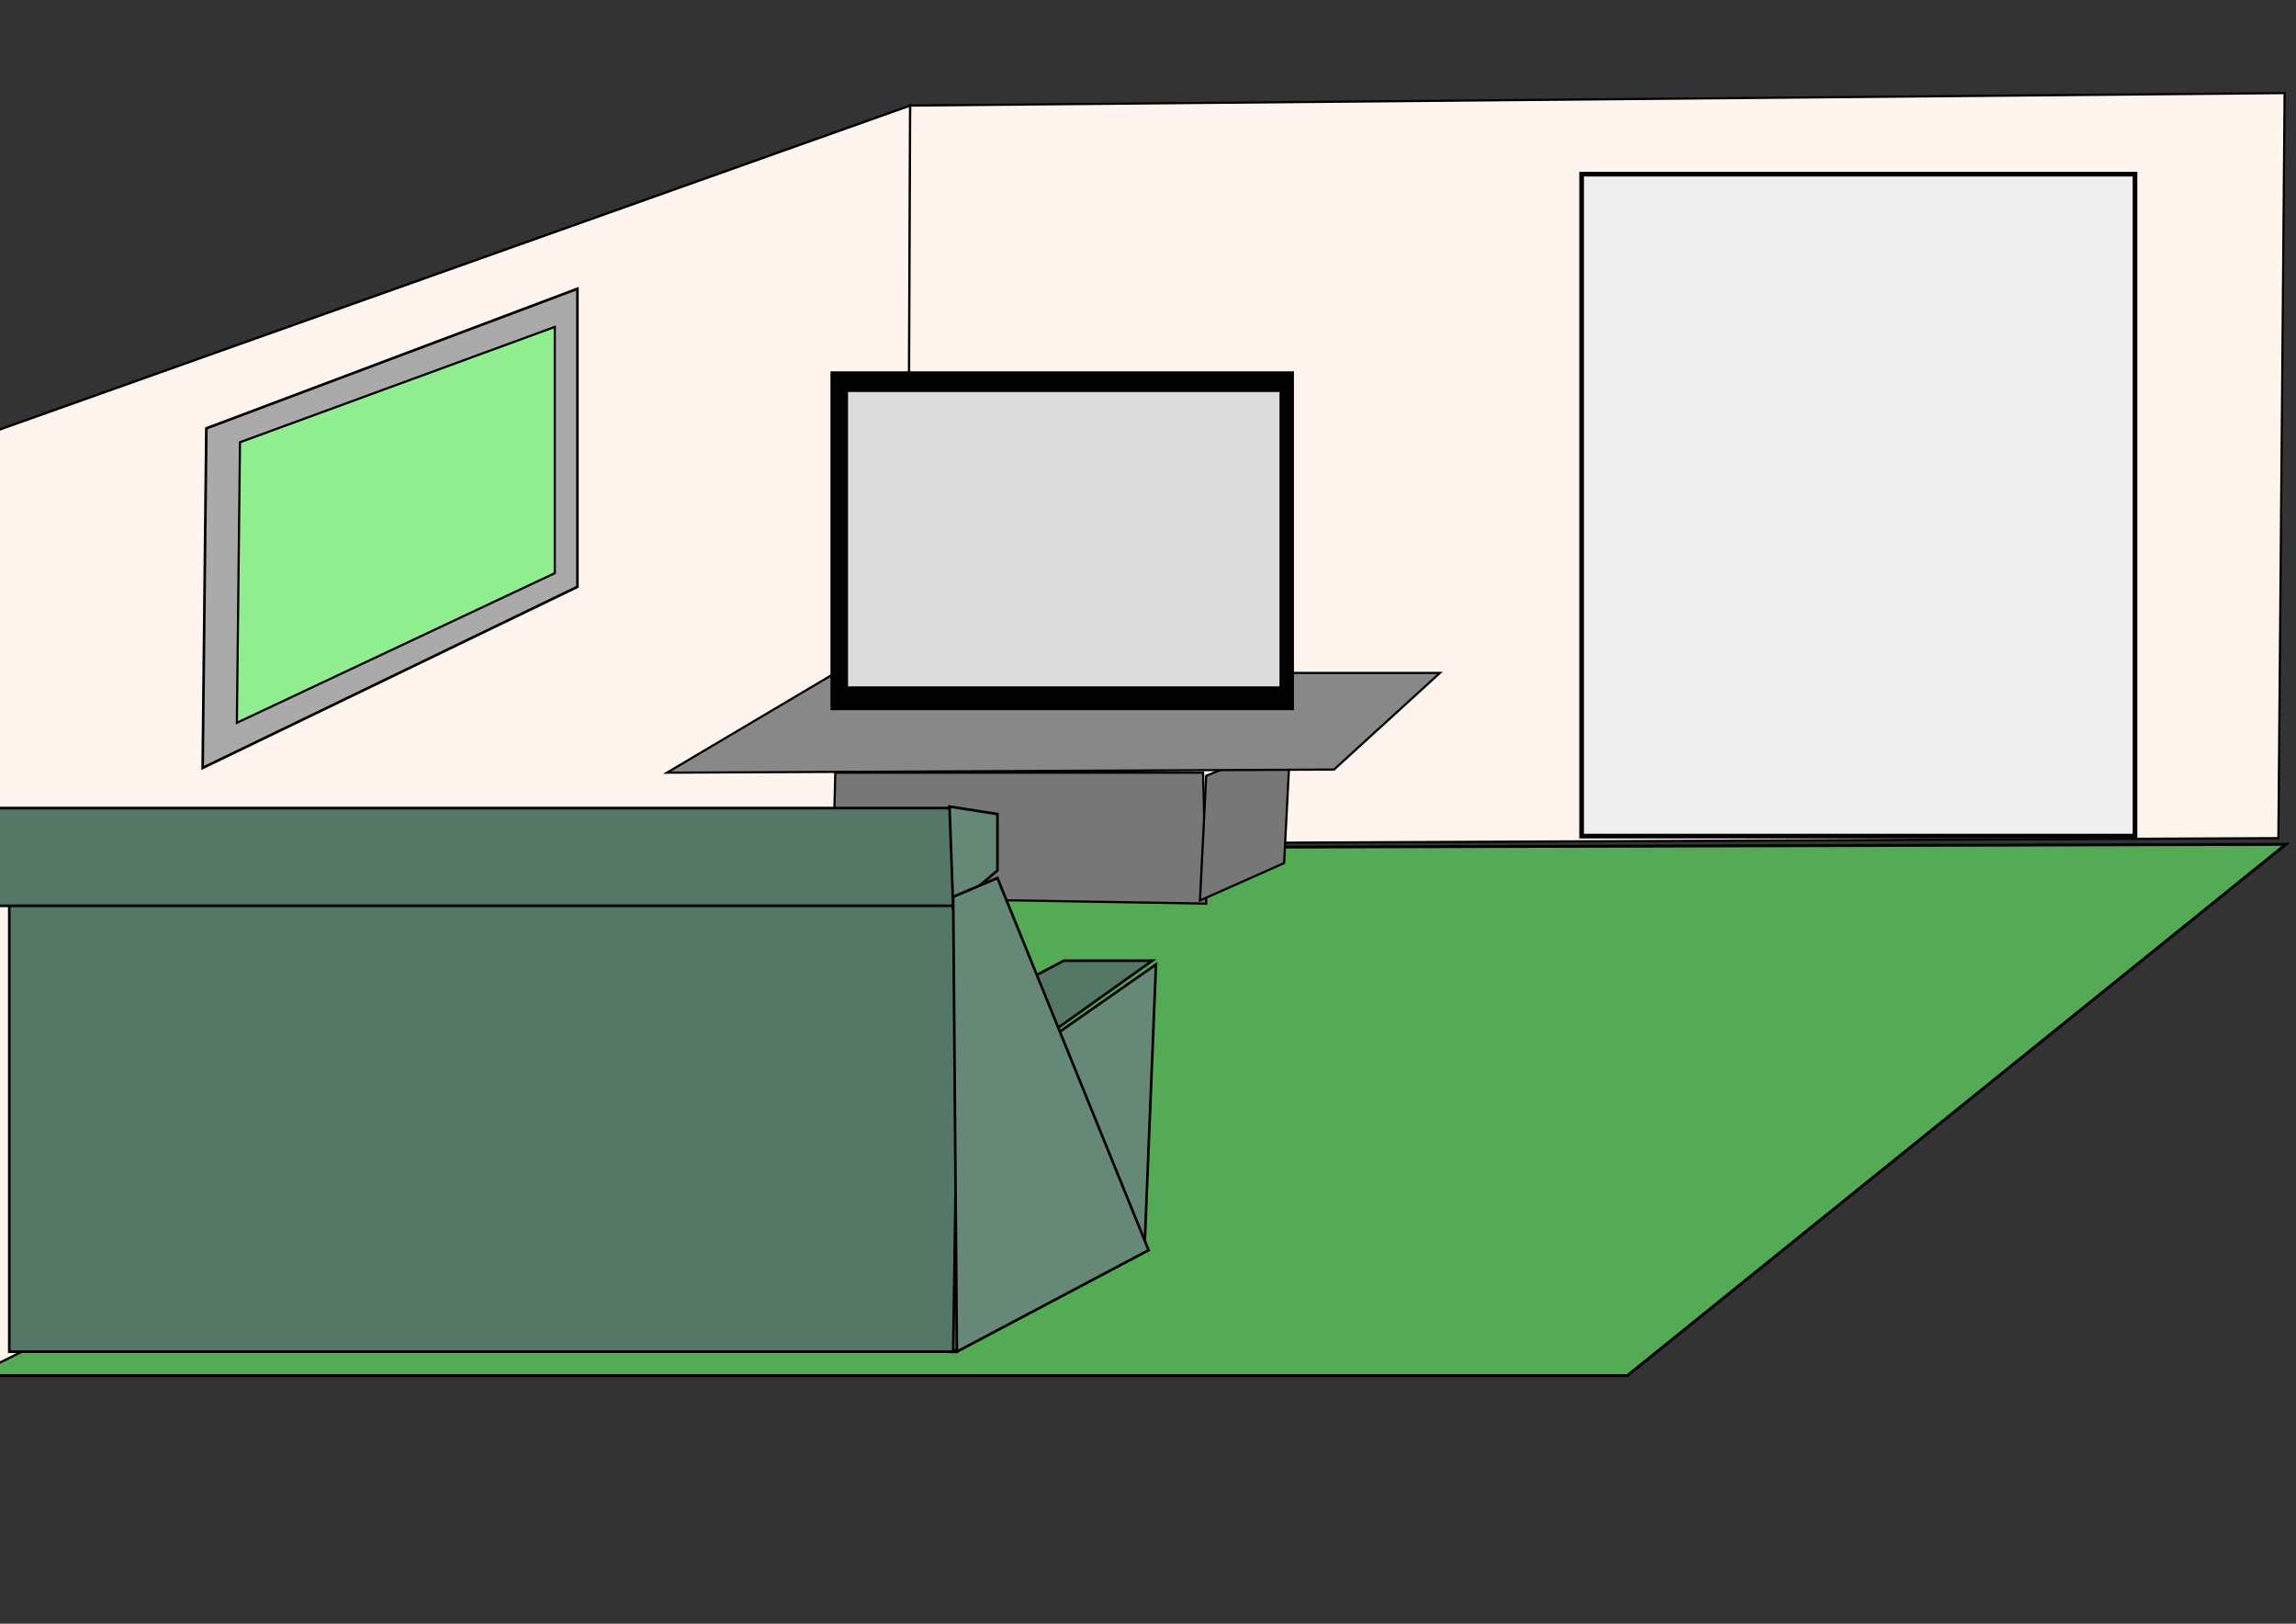 <?xml version="1.0" encoding="UTF-8" standalone="no"?>
<!-- Created with Inkscape (http://www.inkscape.org/) -->

<svg
   xmlns:dc="http://purl.org/dc/elements/1.1/"
   xmlns:cc="http://creativecommons.org/ns#"
   xmlns:rdf="http://www.w3.org/1999/02/22-rdf-syntax-ns#"
   xmlns:svg="http://www.w3.org/2000/svg"
   xmlns="http://www.w3.org/2000/svg"
   xmlns:sodipodi="http://sodipodi.sourceforge.net/DTD/sodipodi-0.dtd"
   xmlns:inkscape="http://www.inkscape.org/namespaces/inkscape"
   width="1052.362"
   height="744.094"
   id="svg2"
   version="1.1"
   inkscape:version="0.48.3.1 r9886"
   sodipodi:docname="Nuevo documento 1">
  <rect width="100%" height="100%" fill="#333333" stroke="none"/>
  <defs
     id="defs4" />
  <sodipodi:namedview
     id="base"
     pagecolor="#ffffff"
     bordercolor="#666666"
     borderopacity="1.0"
     inkscape:pageopacity="0.0"
     inkscape:pageshadow="2"
     inkscape:zoom="0.7"
     inkscape:cx="463.50059"
     inkscape:cy="455.61792"
     inkscape:document-units="px"
     inkscape:current-layer="layer1"
     showgrid="false"
     inkscape:window-width="1600"
     inkscape:window-height="808"
     inkscape:window-x="0"
     inkscape:window-y="29"
     inkscape:window-maximized="1" />
  <g
     inkscape:label="Capa 1"
     inkscape:groupmode="layer"
     id="layer1"
     transform="translate(0,-308.268)">
    <path
       style="fill:#55aa55;stroke:#000000;stroke-width:1.305px;stroke-linecap:butt;stroke-linejoin:miter;stroke-opacity:1"
       d="M -12.514,938.661 402.424,696.971 1047.665,695.219 745.891,938.661 z"
       id="path2985"
       inkscape:connector-curvature="0"
       sodipodi:nodetypes="ccccc" />
    <path
       style="fill:#fff5ee;stroke:#000000;stroke-width:1px;stroke-linecap:butt;stroke-linejoin:miter;stroke-opacity:1"
       d="m 412.143,386.952 5,-338.571 630,-5.714 -2.857,341.429 z"
       id="path2987"
       inkscape:connector-curvature="0"
       transform="translate(0,308.268)" />
    <path
       style="fill:#fff5ee;stroke:#000000;stroke-width:1.062px;stroke-linecap:butt;stroke-linejoin:miter;stroke-opacity:1"
       d="M -11.759,938.586 415.659,724.433 417.143,356.648 -14.727,510.28 z"
       id="path2989"
       inkscape:connector-curvature="0"
       sodipodi:nodetypes="ccccc" />
    <rect
       style="fill:#eee;stroke:#000000;stroke-width:2.127px;stroke-linecap:butt;stroke-linejoin:miter;stroke-opacity:1"
       id="rect2991"
       width="253.647"
       height="303.357"
       x="724.924"
       y="388.076" />
    <g
       id="g3774"
       transform="translate(755.714,94.286)">
      <g
         transform="translate(58.571,-57.143)"
         id="g3769">
        <path
           style="fill:#777;stroke:#000000;stroke-width:1px;stroke-linecap:butt;stroke-linejoin:miter;stroke-opacity:1"
           d="m -431.429,625.219 -1.429,57.143 171.429,2.857 -1.429,-60 z"
           id="path3765"
           inkscape:connector-curvature="0"
           sodipodi:nodetypes="ccccc" />
        <path
           style="fill:#777;stroke:#000000;stroke-width:1px;stroke-linecap:butt;stroke-linejoin:miter;stroke-opacity:1"
           d="m -261.429,626.648 38.571,-15.714 -2.857,55.714 -38.571,17.143 z"
           id="path3767"
           inkscape:connector-curvature="0"
           sodipodi:nodetypes="ccccc" />
        <path
           style="fill:#888;stroke:#000000;stroke-width:1px;stroke-linecap:butt;stroke-linejoin:miter;stroke-opacity:1"
           d="m -431.429,579.505 -77.143,45.714 305.714,-1.429 48.571,-44.286 z"
           id="path3763"
           inkscape:connector-curvature="0"
           sodipodi:nodetypes="ccccc" />
      </g>
    </g>
    <g
       id="g3798"
       transform="translate(705.429,-17.714)">
      <rect
         y="496.648"
         x="-324.286"
         height="154.286"
         width="211.429"
         id="rect3761"
         style="fill:#000000;stroke:#000000;stroke-width:1px;stroke-linecap:butt;stroke-linejoin:miter;stroke-opacity:1" />
      <rect
         y="505.174"
         x="-317.188"
         height="135.805"
         width="198.662"
         id="rect3761-1"
         style="fill:#dcdcdc;stroke:#000000;stroke-width:0.909px;stroke-linecap:butt;stroke-linejoin:miter;stroke-opacity:1" />
    </g>
    <g
       id="g3828"
       transform="matrix(1.183,0,0,1.206,2.564,-191.555)">
      <rect
         y="745.219"
         x="1.429"
         height="182.857"
         width="367.143"
         id="rect3802"
         style="fill:#576;fill-rule:evenodd;stroke:#000000;stroke-width:1px;stroke-linecap:butt;stroke-linejoin:miter;stroke-opacity:1" />
      <path
         sodipodi:nodetypes="ccccc"
         inkscape:connector-curvature="0"
         id="path3806"
         d="m 367.143,928.076 1.429,-94.286 77.143,-52.857 -4.286,104.286 z"
         style="fill:#687;fill-opacity:1;stroke:#000000;stroke-width:1px;stroke-linecap:butt;stroke-linejoin:miter;stroke-opacity:1" />
      <path
         inkscape:connector-curvature="0"
         id="path3808"
         d="m 444.286,779.505 -34.286,0 -41.429,21.429 0,31.429 z"
         style="fill:#576;stroke:#000000;stroke-width:1px;stroke-linecap:butt;stroke-linejoin:miter;stroke-opacity:1" />
      <g
         transform="translate(200,82.857)"
         id="g3822">
        <rect
           style="fill:#576;fill-rule:evenodd;stroke:#000000;stroke-width:1px;stroke-linecap:butt;stroke-linejoin:miter;stroke-opacity:1"
           id="rect3804"
           width="381.429"
           height="37.143"
           x="-214"
           y="638.648" />
        <path
           style="fill:#687;stroke:#000000;stroke-width:1px;stroke-linecap:butt;stroke-linejoin:miter;stroke-opacity:1"
           d="m 167.143,368.38 17.143,-14.286 0,-21.429 -18.571,-2.857 z"
           id="path3820"
           inkscape:connector-curvature="0"
           transform="translate(0,308.268)" />
      </g>
      <path
         sodipodi:nodetypes="ccccc"
         transform="translate(0,308.268)"
         inkscape:connector-curvature="0"
         id="path3826"
         d="m 367.143,446.952 17.143,-7.143 58.571,141.429 -74.286,38.571 z"
         style="fill:#687;stroke:#000000;stroke-width:1px;stroke-linecap:butt;stroke-linejoin:miter;stroke-opacity:1" />
    </g>
    <g
       id="g3857">
      <path
         inkscape:connector-curvature="0"
         id="path3837-5"
         d="m 94.572,504.572 170.086,-63.976 0,136.597 -171.77,82.996 z"
         style="fill:#aaa;stroke:#000000;stroke-width:1.194px;stroke-linecap:butt;stroke-linejoin:miter;stroke-opacity:1" />
      <path
         transform="translate(0,308.268)"
         inkscape:connector-curvature="0"
         id="path3837"
         d="m 110,202.666 144.286,-52.857 0,112.857 -145.714,68.571 z"
         style="fill:#90ee90;stroke:#000000;stroke-width:1px;stroke-linecap:butt;stroke-linejoin:miter;stroke-opacity:1" />
    </g>
  </g>
</svg>
